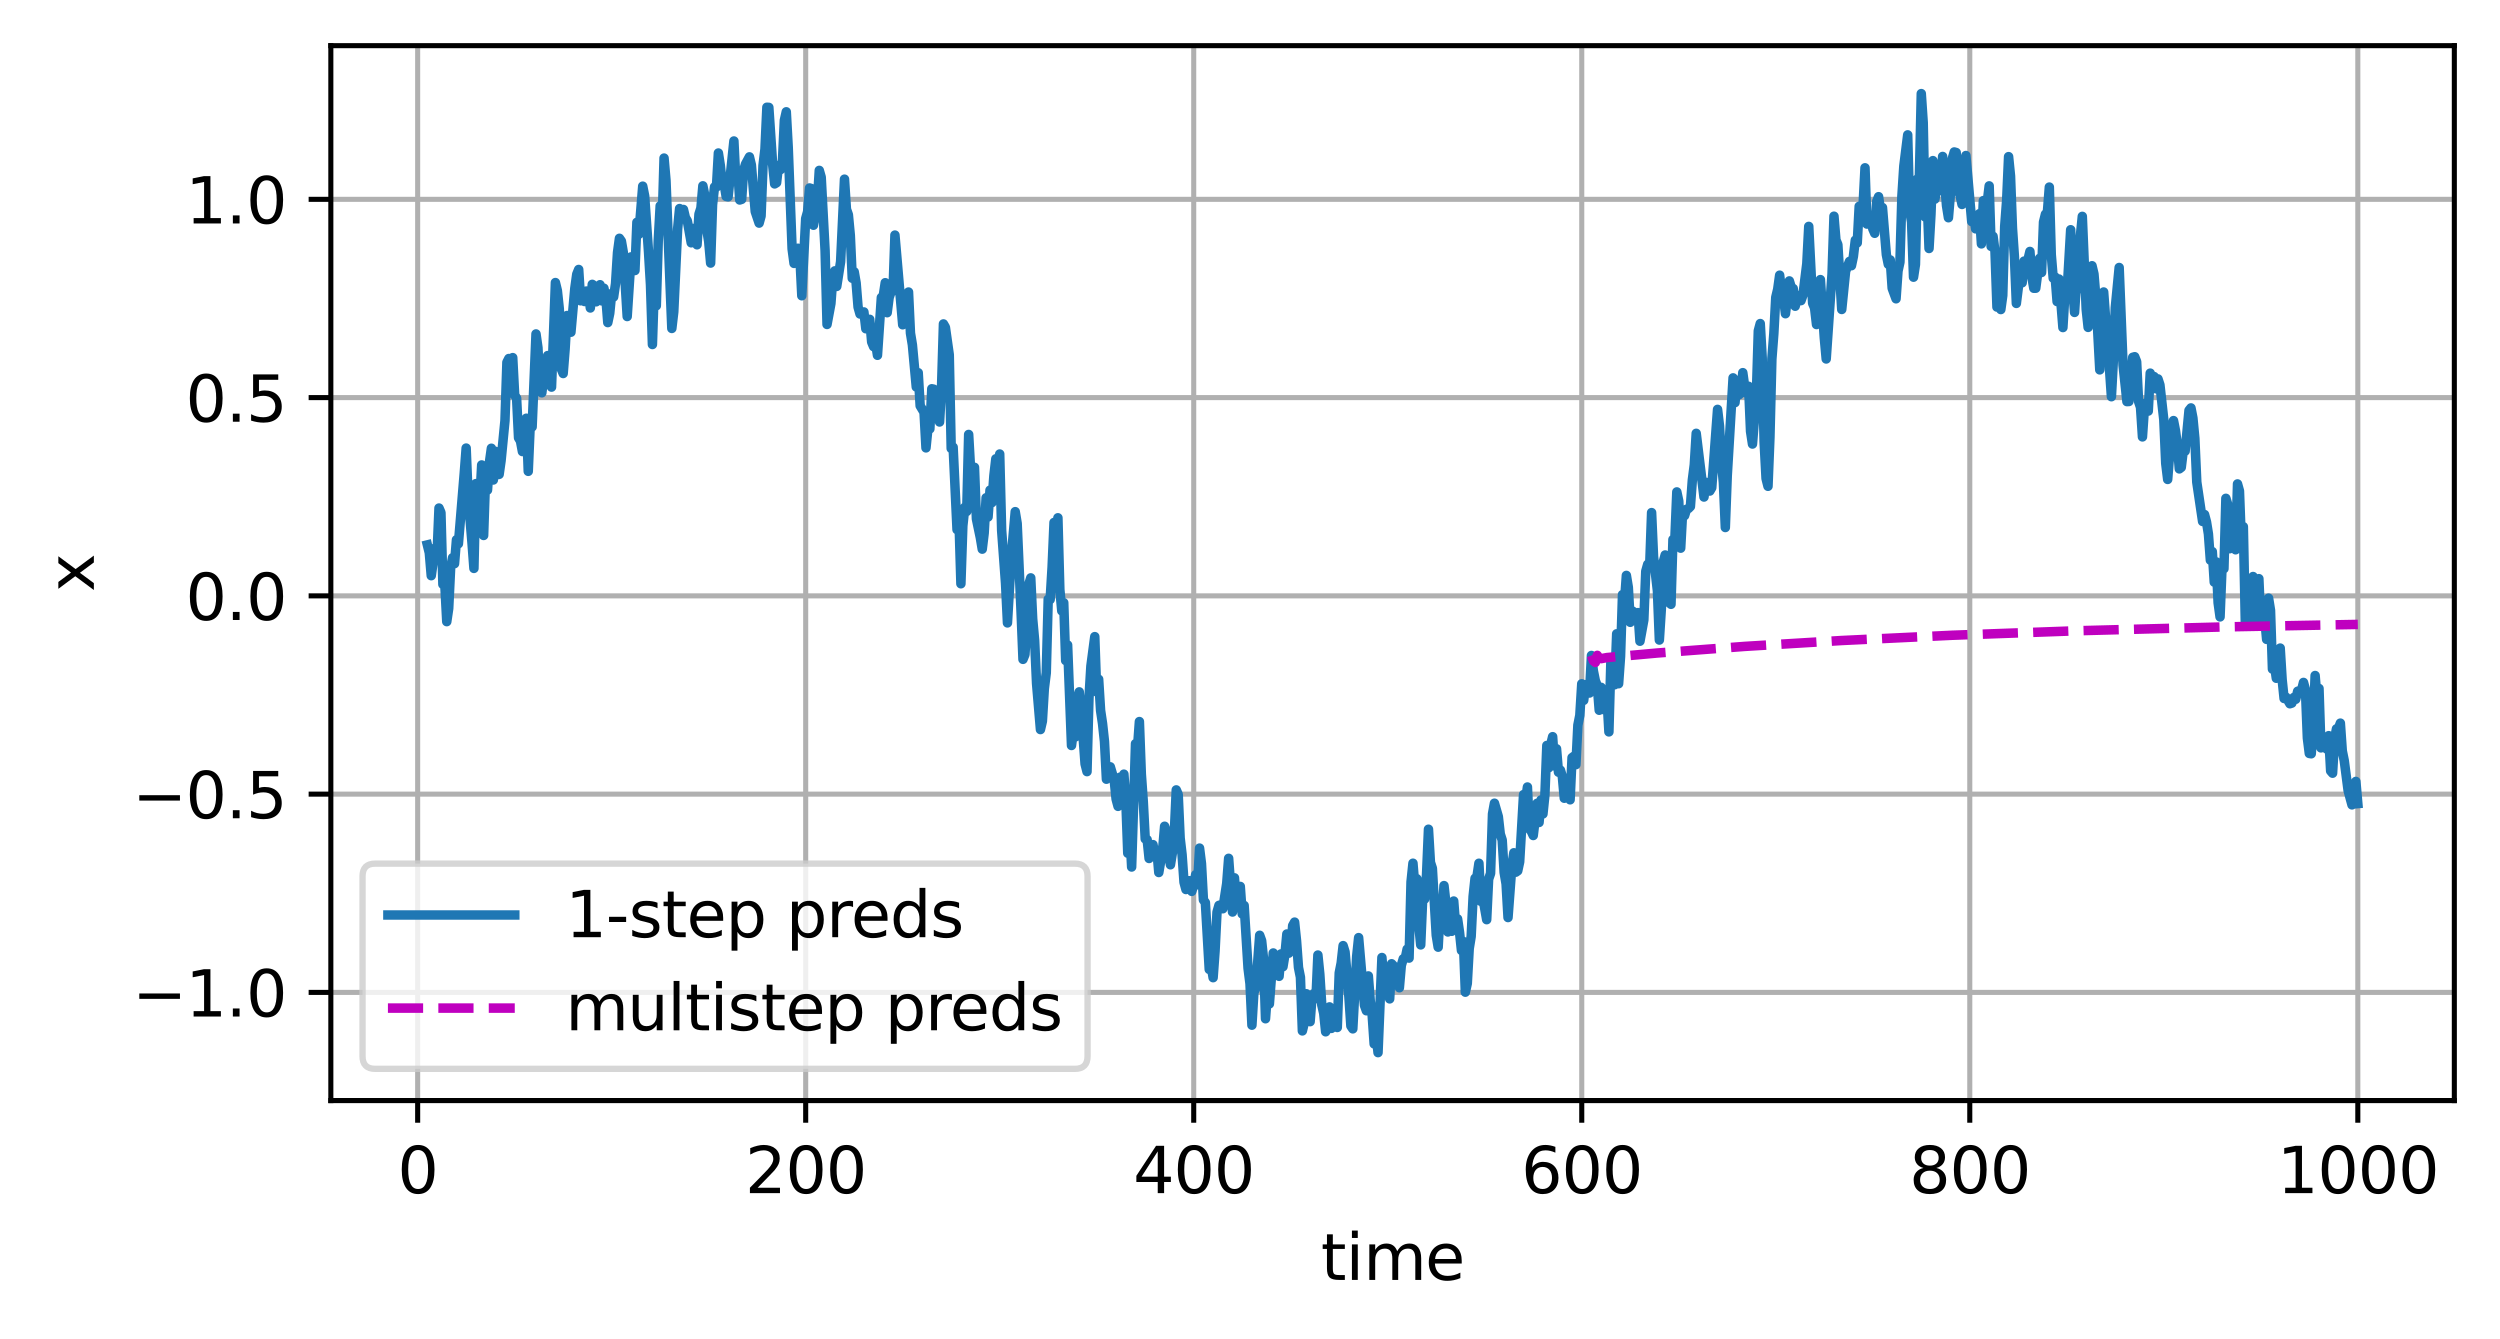 <?xml version="1.0" encoding="utf-8" standalone="no"?>
<!DOCTYPE svg PUBLIC "-//W3C//DTD SVG 1.1//EN"
  "http://www.w3.org/Graphics/SVG/1.1/DTD/svg11.dtd">
<svg xmlns:xlink="http://www.w3.org/1999/xlink" width="394.161pt" height="211.076pt" viewBox="0 0 394.161 211.076" xmlns="http://www.w3.org/2000/svg" version="1.1">
 <defs>
  <style type="text/css">*{stroke-linejoin: round; stroke-linecap: butt}</style>
 </defs>
 <g id="figure_1">
  <g id="patch_1">
   <path d="M 0 211.076 
L 394.161 211.076 
L 394.161 0 
L 0 0 
z
" style="fill: #ffffff"/>
  </g>
  <g id="axes_1">
   <g id="patch_2">
    <path d="M 52.161 173.52 
L 386.961 173.52 
L 386.961 7.2 
L 52.161 7.2 
z
" style="fill: #ffffff"/>
   </g>
   <g id="matplotlib.axis_1">
    <g id="xtick_1">
     <g id="line2d_1">
      <path d="M 65.85 173.52 
L 65.85 7.2 
" clip-path="url(#pf6b70f183d)" style="fill: none; stroke: #b0b0b0; stroke-width: 0.8; stroke-linecap: square"/>
     </g>
     <g id="line2d_2">
      <defs>
       <path id="m8ea3127ed7" d="M 0 0 
L 0 3.5 
" style="stroke: #000000; stroke-width: 0.8"/>
      </defs>
      <g>
       <use xlink:href="#m8ea3127ed7" x="65.85" y="173.52" style="stroke: #000000; stroke-width: 0.8"/>
      </g>
     </g>
     <g id="text_1">
      <!-- 0 -->
      <g transform="translate(62.668 188.118) scale(0.1 -0.1)">
       <defs>
        <path id="DejaVuSans-30" d="M 2034 4250 
Q 1547 4250 1301 3770 
Q 1056 3291 1056 2328 
Q 1056 1369 1301 889 
Q 1547 409 2034 409 
Q 2525 409 2770 889 
Q 3016 1369 3016 2328 
Q 3016 3291 2770 3770 
Q 2525 4250 2034 4250 
z
M 2034 4750 
Q 2819 4750 3233 4129 
Q 3647 3509 3647 2328 
Q 3647 1150 3233 529 
Q 2819 -91 2034 -91 
Q 1250 -91 836 529 
Q 422 1150 422 2328 
Q 422 3509 836 4129 
Q 1250 4750 2034 4750 
z
" transform="scale(0.016)"/>
       </defs>
       <use xlink:href="#DejaVuSans-30"/>
      </g>
     </g>
    </g>
    <g id="xtick_2">
     <g id="line2d_3">
      <path d="M 127.028 173.52 
L 127.028 7.2 
" clip-path="url(#pf6b70f183d)" style="fill: none; stroke: #b0b0b0; stroke-width: 0.8; stroke-linecap: square"/>
     </g>
     <g id="line2d_4">
      <g>
       <use xlink:href="#m8ea3127ed7" x="127.028" y="173.52" style="stroke: #000000; stroke-width: 0.8"/>
      </g>
     </g>
     <g id="text_2">
      <!-- 200 -->
      <g transform="translate(117.485 188.118) scale(0.1 -0.1)">
       <defs>
        <path id="DejaVuSans-32" d="M 1228 531 
L 3431 531 
L 3431 0 
L 469 0 
L 469 531 
Q 828 903 1448 1529 
Q 2069 2156 2228 2338 
Q 2531 2678 2651 2914 
Q 2772 3150 2772 3378 
Q 2772 3750 2511 3984 
Q 2250 4219 1831 4219 
Q 1534 4219 1204 4116 
Q 875 4013 500 3803 
L 500 4441 
Q 881 4594 1212 4672 
Q 1544 4750 1819 4750 
Q 2544 4750 2975 4387 
Q 3406 4025 3406 3419 
Q 3406 3131 3298 2873 
Q 3191 2616 2906 2266 
Q 2828 2175 2409 1742 
Q 1991 1309 1228 531 
z
" transform="scale(0.016)"/>
       </defs>
       <use xlink:href="#DejaVuSans-32"/>
       <use xlink:href="#DejaVuSans-30" x="63.623"/>
       <use xlink:href="#DejaVuSans-30" x="127.246"/>
      </g>
     </g>
    </g>
    <g id="xtick_3">
     <g id="line2d_5">
      <path d="M 188.207 173.52 
L 188.207 7.2 
" clip-path="url(#pf6b70f183d)" style="fill: none; stroke: #b0b0b0; stroke-width: 0.8; stroke-linecap: square"/>
     </g>
     <g id="line2d_6">
      <g>
       <use xlink:href="#m8ea3127ed7" x="188.207" y="173.52" style="stroke: #000000; stroke-width: 0.8"/>
      </g>
     </g>
     <g id="text_3">
      <!-- 400 -->
      <g transform="translate(178.663 188.118) scale(0.1 -0.1)">
       <defs>
        <path id="DejaVuSans-34" d="M 2419 4116 
L 825 1625 
L 2419 1625 
L 2419 4116 
z
M 2253 4666 
L 3047 4666 
L 3047 1625 
L 3713 1625 
L 3713 1100 
L 3047 1100 
L 3047 0 
L 2419 0 
L 2419 1100 
L 313 1100 
L 313 1709 
L 2253 4666 
z
" transform="scale(0.016)"/>
       </defs>
       <use xlink:href="#DejaVuSans-34"/>
       <use xlink:href="#DejaVuSans-30" x="63.623"/>
       <use xlink:href="#DejaVuSans-30" x="127.246"/>
      </g>
     </g>
    </g>
    <g id="xtick_4">
     <g id="line2d_7">
      <path d="M 249.386 173.52 
L 249.386 7.2 
" clip-path="url(#pf6b70f183d)" style="fill: none; stroke: #b0b0b0; stroke-width: 0.8; stroke-linecap: square"/>
     </g>
     <g id="line2d_8">
      <g>
       <use xlink:href="#m8ea3127ed7" x="249.386" y="173.52" style="stroke: #000000; stroke-width: 0.8"/>
      </g>
     </g>
     <g id="text_4">
      <!-- 600 -->
      <g transform="translate(239.842 188.118) scale(0.1 -0.1)">
       <defs>
        <path id="DejaVuSans-36" d="M 2113 2584 
Q 1688 2584 1439 2293 
Q 1191 2003 1191 1497 
Q 1191 994 1439 701 
Q 1688 409 2113 409 
Q 2538 409 2786 701 
Q 3034 994 3034 1497 
Q 3034 2003 2786 2293 
Q 2538 2584 2113 2584 
z
M 3366 4563 
L 3366 3988 
Q 3128 4100 2886 4159 
Q 2644 4219 2406 4219 
Q 1781 4219 1451 3797 
Q 1122 3375 1075 2522 
Q 1259 2794 1537 2939 
Q 1816 3084 2150 3084 
Q 2853 3084 3261 2657 
Q 3669 2231 3669 1497 
Q 3669 778 3244 343 
Q 2819 -91 2113 -91 
Q 1303 -91 875 529 
Q 447 1150 447 2328 
Q 447 3434 972 4092 
Q 1497 4750 2381 4750 
Q 2619 4750 2861 4703 
Q 3103 4656 3366 4563 
z
" transform="scale(0.016)"/>
       </defs>
       <use xlink:href="#DejaVuSans-36"/>
       <use xlink:href="#DejaVuSans-30" x="63.623"/>
       <use xlink:href="#DejaVuSans-30" x="127.246"/>
      </g>
     </g>
    </g>
    <g id="xtick_5">
     <g id="line2d_9">
      <path d="M 310.564 173.52 
L 310.564 7.2 
" clip-path="url(#pf6b70f183d)" style="fill: none; stroke: #b0b0b0; stroke-width: 0.8; stroke-linecap: square"/>
     </g>
     <g id="line2d_10">
      <g>
       <use xlink:href="#m8ea3127ed7" x="310.564" y="173.52" style="stroke: #000000; stroke-width: 0.8"/>
      </g>
     </g>
     <g id="text_5">
      <!-- 800 -->
      <g transform="translate(301.02 188.118) scale(0.1 -0.1)">
       <defs>
        <path id="DejaVuSans-38" d="M 2034 2216 
Q 1584 2216 1326 1975 
Q 1069 1734 1069 1313 
Q 1069 891 1326 650 
Q 1584 409 2034 409 
Q 2484 409 2743 651 
Q 3003 894 3003 1313 
Q 3003 1734 2745 1975 
Q 2488 2216 2034 2216 
z
M 1403 2484 
Q 997 2584 770 2862 
Q 544 3141 544 3541 
Q 544 4100 942 4425 
Q 1341 4750 2034 4750 
Q 2731 4750 3128 4425 
Q 3525 4100 3525 3541 
Q 3525 3141 3298 2862 
Q 3072 2584 2669 2484 
Q 3125 2378 3379 2068 
Q 3634 1759 3634 1313 
Q 3634 634 3220 271 
Q 2806 -91 2034 -91 
Q 1263 -91 848 271 
Q 434 634 434 1313 
Q 434 1759 690 2068 
Q 947 2378 1403 2484 
z
M 1172 3481 
Q 1172 3119 1398 2916 
Q 1625 2713 2034 2713 
Q 2441 2713 2670 2916 
Q 2900 3119 2900 3481 
Q 2900 3844 2670 4047 
Q 2441 4250 2034 4250 
Q 1625 4250 1398 4047 
Q 1172 3844 1172 3481 
z
" transform="scale(0.016)"/>
       </defs>
       <use xlink:href="#DejaVuSans-38"/>
       <use xlink:href="#DejaVuSans-30" x="63.623"/>
       <use xlink:href="#DejaVuSans-30" x="127.246"/>
      </g>
     </g>
    </g>
    <g id="xtick_6">
     <g id="line2d_11">
      <path d="M 371.743 173.52 
L 371.743 7.2 
" clip-path="url(#pf6b70f183d)" style="fill: none; stroke: #b0b0b0; stroke-width: 0.8; stroke-linecap: square"/>
     </g>
     <g id="line2d_12">
      <g>
       <use xlink:href="#m8ea3127ed7" x="371.743" y="173.52" style="stroke: #000000; stroke-width: 0.8"/>
      </g>
     </g>
     <g id="text_6">
      <!-- 1000 -->
      <g transform="translate(359.018 188.118) scale(0.1 -0.1)">
       <defs>
        <path id="DejaVuSans-31" d="M 794 531 
L 1825 531 
L 1825 4091 
L 703 3866 
L 703 4441 
L 1819 4666 
L 2450 4666 
L 2450 531 
L 3481 531 
L 3481 0 
L 794 0 
L 794 531 
z
" transform="scale(0.016)"/>
       </defs>
       <use xlink:href="#DejaVuSans-31"/>
       <use xlink:href="#DejaVuSans-30" x="63.623"/>
       <use xlink:href="#DejaVuSans-30" x="127.246"/>
       <use xlink:href="#DejaVuSans-30" x="190.869"/>
      </g>
     </g>
    </g>
    <g id="text_7">
     <!-- time -->
     <g transform="translate(208.265 201.797) scale(0.1 -0.1)">
      <defs>
       <path id="DejaVuSans-74" d="M 1172 4494 
L 1172 3500 
L 2356 3500 
L 2356 3053 
L 1172 3053 
L 1172 1153 
Q 1172 725 1289 603 
Q 1406 481 1766 481 
L 2356 481 
L 2356 0 
L 1766 0 
Q 1100 0 847 248 
Q 594 497 594 1153 
L 594 3053 
L 172 3053 
L 172 3500 
L 594 3500 
L 594 4494 
L 1172 4494 
z
" transform="scale(0.016)"/>
       <path id="DejaVuSans-69" d="M 603 3500 
L 1178 3500 
L 1178 0 
L 603 0 
L 603 3500 
z
M 603 4863 
L 1178 4863 
L 1178 4134 
L 603 4134 
L 603 4863 
z
" transform="scale(0.016)"/>
       <path id="DejaVuSans-6d" d="M 3328 2828 
Q 3544 3216 3844 3400 
Q 4144 3584 4550 3584 
Q 5097 3584 5394 3201 
Q 5691 2819 5691 2113 
L 5691 0 
L 5113 0 
L 5113 2094 
Q 5113 2597 4934 2840 
Q 4756 3084 4391 3084 
Q 3944 3084 3684 2787 
Q 3425 2491 3425 1978 
L 3425 0 
L 2847 0 
L 2847 2094 
Q 2847 2600 2669 2842 
Q 2491 3084 2119 3084 
Q 1678 3084 1418 2786 
Q 1159 2488 1159 1978 
L 1159 0 
L 581 0 
L 581 3500 
L 1159 3500 
L 1159 2956 
Q 1356 3278 1631 3431 
Q 1906 3584 2284 3584 
Q 2666 3584 2933 3390 
Q 3200 3197 3328 2828 
z
" transform="scale(0.016)"/>
       <path id="DejaVuSans-65" d="M 3597 1894 
L 3597 1613 
L 953 1613 
Q 991 1019 1311 708 
Q 1631 397 2203 397 
Q 2534 397 2845 478 
Q 3156 559 3463 722 
L 3463 178 
Q 3153 47 2828 -22 
Q 2503 -91 2169 -91 
Q 1331 -91 842 396 
Q 353 884 353 1716 
Q 353 2575 817 3079 
Q 1281 3584 2069 3584 
Q 2775 3584 3186 3129 
Q 3597 2675 3597 1894 
z
M 3022 2063 
Q 3016 2534 2758 2815 
Q 2500 3097 2075 3097 
Q 1594 3097 1305 2825 
Q 1016 2553 972 2059 
L 3022 2063 
z
" transform="scale(0.016)"/>
      </defs>
      <use xlink:href="#DejaVuSans-74"/>
      <use xlink:href="#DejaVuSans-69" x="39.209"/>
      <use xlink:href="#DejaVuSans-6d" x="66.992"/>
      <use xlink:href="#DejaVuSans-65" x="164.404"/>
     </g>
    </g>
   </g>
   <g id="matplotlib.axis_2">
    <g id="ytick_1">
     <g id="line2d_13">
      <path d="M 52.161 156.47 
L 386.961 156.47 
" clip-path="url(#pf6b70f183d)" style="fill: none; stroke: #b0b0b0; stroke-width: 0.8; stroke-linecap: square"/>
     </g>
     <g id="line2d_14">
      <defs>
       <path id="m3999de001e" d="M 0 0 
L -3.5 0 
" style="stroke: #000000; stroke-width: 0.8"/>
      </defs>
      <g>
       <use xlink:href="#m3999de001e" x="52.161" y="156.47" style="stroke: #000000; stroke-width: 0.8"/>
      </g>
     </g>
     <g id="text_8">
      <!-- −1.0 -->
      <g transform="translate(20.878 160.27) scale(0.1 -0.1)">
       <defs>
        <path id="DejaVuSans-2212" d="M 678 2272 
L 4684 2272 
L 4684 1741 
L 678 1741 
L 678 2272 
z
" transform="scale(0.016)"/>
        <path id="DejaVuSans-2e" d="M 684 794 
L 1344 794 
L 1344 0 
L 684 0 
L 684 794 
z
" transform="scale(0.016)"/>
       </defs>
       <use xlink:href="#DejaVuSans-2212"/>
       <use xlink:href="#DejaVuSans-31" x="83.789"/>
       <use xlink:href="#DejaVuSans-2e" x="147.412"/>
       <use xlink:href="#DejaVuSans-30" x="179.199"/>
      </g>
     </g>
    </g>
    <g id="ytick_2">
     <g id="line2d_15">
      <path d="M 52.161 125.211 
L 386.961 125.211 
" clip-path="url(#pf6b70f183d)" style="fill: none; stroke: #b0b0b0; stroke-width: 0.8; stroke-linecap: square"/>
     </g>
     <g id="line2d_16">
      <g>
       <use xlink:href="#m3999de001e" x="52.161" y="125.211" style="stroke: #000000; stroke-width: 0.8"/>
      </g>
     </g>
     <g id="text_9">
      <!-- −0.5 -->
      <g transform="translate(20.878 129.01) scale(0.1 -0.1)">
       <defs>
        <path id="DejaVuSans-35" d="M 691 4666 
L 3169 4666 
L 3169 4134 
L 1269 4134 
L 1269 2991 
Q 1406 3038 1543 3061 
Q 1681 3084 1819 3084 
Q 2600 3084 3056 2656 
Q 3513 2228 3513 1497 
Q 3513 744 3044 326 
Q 2575 -91 1722 -91 
Q 1428 -91 1123 -41 
Q 819 9 494 109 
L 494 744 
Q 775 591 1075 516 
Q 1375 441 1709 441 
Q 2250 441 2565 725 
Q 2881 1009 2881 1497 
Q 2881 1984 2565 2268 
Q 2250 2553 1709 2553 
Q 1456 2553 1204 2497 
Q 953 2441 691 2322 
L 691 4666 
z
" transform="scale(0.016)"/>
       </defs>
       <use xlink:href="#DejaVuSans-2212"/>
       <use xlink:href="#DejaVuSans-30" x="83.789"/>
       <use xlink:href="#DejaVuSans-2e" x="147.412"/>
       <use xlink:href="#DejaVuSans-35" x="179.199"/>
      </g>
     </g>
    </g>
    <g id="ytick_3">
     <g id="line2d_17">
      <path d="M 52.161 93.951 
L 386.961 93.951 
" clip-path="url(#pf6b70f183d)" style="fill: none; stroke: #b0b0b0; stroke-width: 0.8; stroke-linecap: square"/>
     </g>
     <g id="line2d_18">
      <g>
       <use xlink:href="#m3999de001e" x="52.161" y="93.951" style="stroke: #000000; stroke-width: 0.8"/>
      </g>
     </g>
     <g id="text_10">
      <!-- 0.0 -->
      <g transform="translate(29.258 97.75) scale(0.1 -0.1)">
       <use xlink:href="#DejaVuSans-30"/>
       <use xlink:href="#DejaVuSans-2e" x="63.623"/>
       <use xlink:href="#DejaVuSans-30" x="95.41"/>
      </g>
     </g>
    </g>
    <g id="ytick_4">
     <g id="line2d_19">
      <path d="M 52.161 62.692 
L 386.961 62.692 
" clip-path="url(#pf6b70f183d)" style="fill: none; stroke: #b0b0b0; stroke-width: 0.8; stroke-linecap: square"/>
     </g>
     <g id="line2d_20">
      <g>
       <use xlink:href="#m3999de001e" x="52.161" y="62.692" style="stroke: #000000; stroke-width: 0.8"/>
      </g>
     </g>
     <g id="text_11">
      <!-- 0.5 -->
      <g transform="translate(29.258 66.491) scale(0.1 -0.1)">
       <use xlink:href="#DejaVuSans-30"/>
       <use xlink:href="#DejaVuSans-2e" x="63.623"/>
       <use xlink:href="#DejaVuSans-35" x="95.41"/>
      </g>
     </g>
    </g>
    <g id="ytick_5">
     <g id="line2d_21">
      <path d="M 52.161 31.432 
L 386.961 31.432 
" clip-path="url(#pf6b70f183d)" style="fill: none; stroke: #b0b0b0; stroke-width: 0.8; stroke-linecap: square"/>
     </g>
     <g id="line2d_22">
      <g>
       <use xlink:href="#m3999de001e" x="52.161" y="31.432" style="stroke: #000000; stroke-width: 0.8"/>
      </g>
     </g>
     <g id="text_12">
      <!-- 1.0 -->
      <g transform="translate(29.258 35.231) scale(0.1 -0.1)">
       <use xlink:href="#DejaVuSans-31"/>
       <use xlink:href="#DejaVuSans-2e" x="63.623"/>
       <use xlink:href="#DejaVuSans-30" x="95.41"/>
      </g>
     </g>
    </g>
    <g id="text_13">
     <!-- x -->
     <g transform="translate(14.798 93.319) rotate(-90) scale(0.1 -0.1)">
      <defs>
       <path id="DejaVuSans-78" d="M 3513 3500 
L 2247 1797 
L 3578 0 
L 2900 0 
L 1881 1375 
L 863 0 
L 184 0 
L 1544 1831 
L 300 3500 
L 978 3500 
L 1906 2253 
L 2834 3500 
L 3513 3500 
z
" transform="scale(0.016)"/>
      </defs>
      <use xlink:href="#DejaVuSans-78"/>
     </g>
    </g>
   </g>
   <g id="line2d_23">
    <path d="M 67.379 85.91 
L 67.685 87.154 
L 67.991 90.764 
L 68.603 86.399 
L 68.909 87.386 
L 69.214 80.102 
L 69.52 80.823 
L 69.826 92.132 
L 70.132 92.168 
L 70.438 98.008 
L 70.744 95.926 
L 71.05 89.515 
L 71.356 87.935 
L 71.662 88.869 
L 71.968 85.101 
L 72.273 85.736 
L 73.191 74.663 
L 73.497 70.647 
L 73.803 78.26 
L 74.415 85.556 
L 74.721 89.613 
L 75.026 76.253 
L 75.332 79.692 
L 75.638 79.064 
L 75.944 73.307 
L 76.25 84.421 
L 76.556 75.28 
L 76.862 77.269 
L 77.168 72.87 
L 77.474 70.674 
L 77.779 75.678 
L 78.085 71.155 
L 78.391 74.846 
L 78.697 74.789 
L 79.003 72.617 
L 79.615 66.32 
L 79.921 57.125 
L 80.227 56.527 
L 80.533 57.788 
L 80.838 56.386 
L 81.144 62.293 
L 81.45 62.776 
L 81.756 69.024 
L 82.062 69.535 
L 82.368 71.192 
L 82.674 66.857 
L 82.98 65.942 
L 83.286 74.31 
L 83.591 67.159 
L 83.897 67.312 
L 84.509 52.653 
L 84.815 54.826 
L 85.121 61.588 
L 85.427 61.93 
L 85.733 59.489 
L 86.039 59.746 
L 86.344 56.064 
L 86.65 57.976 
L 86.956 61.033 
L 87.568 44.552 
L 87.874 45.813 
L 88.18 48.682 
L 88.486 58.146 
L 88.792 58.888 
L 89.098 55.04 
L 89.403 49.748 
L 90.015 52.379 
L 90.627 45.462 
L 90.933 43.242 
L 91.239 42.488 
L 91.545 47.421 
L 91.851 47.045 
L 92.156 47.536 
L 92.462 45.889 
L 92.768 46.067 
L 93.074 48.555 
L 93.38 44.834 
L 93.686 45.05 
L 93.992 47.584 
L 94.298 45.253 
L 94.604 44.891 
L 94.909 47.442 
L 95.215 45.441 
L 95.521 46.987 
L 95.827 50.859 
L 96.133 49.394 
L 96.439 46.267 
L 96.745 46.819 
L 97.051 44.71 
L 97.357 39.83 
L 97.663 37.572 
L 97.968 38.016 
L 98.274 39.798 
L 98.886 49.904 
L 99.498 40.504 
L 99.804 40.509 
L 100.11 42.649 
L 100.416 35.05 
L 100.721 36.939 
L 101.333 29.353 
L 101.639 30.902 
L 102.251 39.771 
L 102.557 44.871 
L 102.863 54.315 
L 103.169 44.97 
L 103.475 48.21 
L 103.78 37.999 
L 104.086 32.453 
L 104.392 35.295 
L 104.698 24.925 
L 105.004 28.461 
L 105.616 44.224 
L 105.922 51.782 
L 106.228 49.154 
L 106.839 36.082 
L 107.145 32.882 
L 107.451 34.561 
L 107.757 33.028 
L 108.063 34.325 
L 108.369 34.827 
L 108.981 38.28 
L 109.286 36.02 
L 109.592 38.134 
L 109.898 38.592 
L 110.204 33.767 
L 110.51 32.806 
L 110.816 29.299 
L 111.122 30.818 
L 111.428 36.184 
L 111.734 38.051 
L 112.04 41.477 
L 112.345 32.269 
L 112.651 29.475 
L 112.957 29.492 
L 113.263 24.126 
L 113.569 26.093 
L 113.875 29.024 
L 114.181 29.121 
L 114.487 30.969 
L 114.793 31.032 
L 115.71 22.23 
L 116.016 28.449 
L 116.322 26.874 
L 116.628 31.53 
L 116.934 31.429 
L 117.24 26.878 
L 117.546 25.868 
L 118.157 24.732 
L 118.463 26.009 
L 119.075 33.355 
L 119.687 35.175 
L 119.993 34.059 
L 120.299 26.096 
L 120.605 23.521 
L 120.91 16.912 
L 121.216 16.929 
L 121.828 26.017 
L 122.134 28.994 
L 122.44 28.805 
L 122.746 26.077 
L 123.052 26.753 
L 123.358 25.508 
L 123.663 18.987 
L 123.969 17.629 
L 124.275 23.233 
L 124.887 39.24 
L 125.193 41.527 
L 125.499 40.873 
L 125.805 39.143 
L 126.111 40.491 
L 126.416 46.63 
L 127.028 34.464 
L 127.334 33.38 
L 127.64 29.636 
L 127.946 29.732 
L 128.252 35.51 
L 128.864 31.913 
L 129.17 26.865 
L 129.475 27.941 
L 130.087 39.528 
L 130.393 51.151 
L 131.005 47.853 
L 131.311 43.708 
L 131.617 42.707 
L 131.923 45.158 
L 132.534 41.251 
L 133.146 28.25 
L 133.452 32.983 
L 133.758 33.862 
L 134.064 37.11 
L 134.37 43.867 
L 134.676 42.851 
L 134.981 44.612 
L 135.287 48.413 
L 135.593 49.507 
L 136.205 49.184 
L 136.511 51.83 
L 137.123 50.348 
L 137.429 53.919 
L 137.735 54.652 
L 138.04 54.036 
L 138.346 56.015 
L 138.958 46.906 
L 139.264 46.61 
L 139.57 44.575 
L 139.876 49.301 
L 140.182 46.921 
L 140.488 46.007 
L 140.793 45.882 
L 141.099 37.065 
L 142.323 51.203 
L 142.629 49.25 
L 142.935 46.441 
L 143.241 46.045 
L 143.547 52.519 
L 143.852 54.381 
L 144.464 61.012 
L 144.77 58.765 
L 145.076 63.981 
L 145.688 64.999 
L 145.994 70.613 
L 146.3 67.577 
L 146.605 67.623 
L 146.911 61.296 
L 147.217 61.362 
L 147.523 63.475 
L 147.829 64.108 
L 148.135 66.532 
L 148.441 61.202 
L 148.747 51.074 
L 149.053 51.606 
L 149.664 55.937 
L 149.97 70.705 
L 150.276 70.504 
L 150.888 83.505 
L 151.194 81.905 
L 151.5 92.038 
L 151.806 82.901 
L 152.112 79.981 
L 152.417 80.64 
L 152.723 68.499 
L 153.029 73.985 
L 153.335 74.444 
L 153.641 73.68 
L 153.947 81.813 
L 154.559 84.749 
L 154.865 86.579 
L 155.17 84.04 
L 155.476 78.48 
L 155.782 81.51 
L 156.088 77.281 
L 156.394 79.246 
L 156.7 75.004 
L 157.006 72.338 
L 157.312 74.41 
L 157.618 71.583 
L 157.923 83.637 
L 158.535 91.952 
L 158.841 98.209 
L 159.453 87.686 
L 160.065 80.672 
L 160.371 82.524 
L 160.982 96.405 
L 161.288 103.954 
L 161.594 103.198 
L 161.9 98.584 
L 162.206 92.116 
L 162.512 91.113 
L 162.818 97.6 
L 163.124 100.989 
L 163.43 107.789 
L 164.041 115.025 
L 164.347 113.698 
L 164.653 108.583 
L 164.959 106.083 
L 165.265 94.474 
L 165.571 94.531 
L 165.877 89.425 
L 166.183 82.372 
L 166.488 85.411 
L 166.794 81.639 
L 167.1 92.958 
L 167.406 96.317 
L 167.712 95.024 
L 168.018 104.149 
L 168.324 101.691 
L 168.936 117.537 
L 169.242 115.227 
L 169.547 116.187 
L 169.853 110.191 
L 170.159 109.082 
L 170.771 116.272 
L 171.077 120.452 
L 171.383 121.656 
L 171.689 110.114 
L 171.995 105.017 
L 172.606 100.376 
L 172.912 109.093 
L 173.218 107.093 
L 173.524 112.021 
L 173.83 114.081 
L 174.136 116.912 
L 174.442 122.854 
L 174.748 122.524 
L 175.053 120.902 
L 175.665 122.969 
L 175.971 125.986 
L 176.277 127.132 
L 176.583 122.538 
L 176.889 124.965 
L 177.195 122.06 
L 177.501 126.207 
L 177.807 134.522 
L 178.112 130.769 
L 178.418 136.696 
L 179.03 117.252 
L 179.336 118.014 
L 179.642 113.766 
L 179.948 122.059 
L 180.254 126.36 
L 180.56 132.268 
L 180.865 132.382 
L 181.171 135.348 
L 181.477 134.749 
L 181.783 133.17 
L 182.089 134.815 
L 182.395 134.055 
L 182.701 137.562 
L 183.313 133.867 
L 183.618 130.271 
L 183.924 131.23 
L 184.23 134.605 
L 184.536 136.344 
L 184.842 134.468 
L 185.148 131.273 
L 185.454 124.542 
L 185.76 125.248 
L 186.066 132.132 
L 186.372 134.751 
L 186.677 139.105 
L 186.983 140.244 
L 187.289 138.865 
L 187.595 138.866 
L 187.901 140.538 
L 188.207 139.542 
L 188.513 137.906 
L 188.819 139.487 
L 189.125 133.716 
L 189.43 136.172 
L 189.736 141.883 
L 190.042 142.307 
L 190.654 152.842 
L 190.96 152.292 
L 191.266 154.143 
L 191.572 149.925 
L 191.878 143.817 
L 192.184 142.746 
L 192.489 142.665 
L 192.795 143.277 
L 193.407 139.311 
L 193.713 135.327 
L 194.325 143.791 
L 194.631 138.405 
L 194.937 142.508 
L 195.242 140.515 
L 195.548 139.759 
L 195.854 144.096 
L 196.16 142.763 
L 196.772 152.657 
L 197.078 155.084 
L 197.384 161.633 
L 197.69 156.503 
L 197.995 155.729 
L 198.607 147.463 
L 198.913 148.311 
L 199.219 151.209 
L 199.525 160.618 
L 199.831 156.51 
L 200.137 158.282 
L 200.749 150.252 
L 201.666 153.931 
L 201.972 150.4 
L 202.278 152.418 
L 202.584 150.538 
L 202.89 147.261 
L 203.196 150.284 
L 203.502 149.703 
L 203.807 145.942 
L 204.113 145.386 
L 204.419 148.346 
L 204.725 152.532 
L 205.031 154.075 
L 205.337 162.535 
L 205.643 161.271 
L 205.949 156.676 
L 206.255 157.108 
L 206.56 161.078 
L 206.866 157.133 
L 207.172 156.633 
L 207.478 157.452 
L 207.784 150.576 
L 208.09 153.617 
L 208.396 158.434 
L 208.702 159.773 
L 209.008 162.674 
L 209.314 162.172 
L 209.619 158.751 
L 209.925 162.139 
L 210.231 159.774 
L 210.537 160.399 
L 210.843 161.996 
L 211.149 153.395 
L 211.455 151.84 
L 211.761 149.094 
L 212.067 150.094 
L 212.678 157.21 
L 212.984 161.752 
L 213.29 162.211 
L 213.902 150.757 
L 214.208 147.83 
L 215.125 158.505 
L 215.431 159.359 
L 215.737 153.87 
L 216.043 157.852 
L 216.349 160.161 
L 216.655 164.588 
L 216.961 163.124 
L 217.267 165.96 
L 217.879 150.968 
L 218.184 155.004 
L 218.49 153.487 
L 219.102 157.486 
L 219.408 151.952 
L 219.714 152.277 
L 220.02 154.557 
L 220.632 155.731 
L 220.937 152.204 
L 221.243 151.171 
L 221.549 151.108 
L 221.855 149.645 
L 222.161 151.056 
L 222.467 139.06 
L 222.773 136.101 
L 223.079 139.856 
L 223.385 138.542 
L 223.69 145.894 
L 223.996 148.976 
L 224.302 141.794 
L 224.608 141.768 
L 224.914 137.886 
L 225.22 130.741 
L 225.526 135.959 
L 225.832 136.901 
L 226.444 147.462 
L 226.749 149.334 
L 227.055 143.535 
L 227.361 144.409 
L 227.667 139.629 
L 227.973 142.425 
L 228.279 146.936 
L 228.585 143.743 
L 228.891 146.829 
L 229.197 142.063 
L 229.502 145.972 
L 229.808 144.873 
L 230.114 146.977 
L 230.42 149.854 
L 230.726 148.441 
L 231.032 156.43 
L 231.338 155.059 
L 231.644 149.547 
L 231.95 147.646 
L 232.256 141.352 
L 232.561 138.477 
L 232.867 138.187 
L 233.173 136.105 
L 233.479 142.111 
L 233.785 141.535 
L 234.397 144.997 
L 234.703 138.611 
L 235.009 137.703 
L 235.314 128.331 
L 235.62 126.637 
L 236.232 128.756 
L 236.538 131.488 
L 236.844 132.45 
L 237.15 137.552 
L 237.456 139.358 
L 237.762 144.663 
L 238.373 136.466 
L 238.679 134.455 
L 238.985 137.515 
L 239.291 137.301 
L 239.597 135.875 
L 240.209 125.276 
L 240.515 126.259 
L 240.821 124.084 
L 241.126 130.69 
L 241.432 131.062 
L 241.738 131.728 
L 242.35 126.652 
L 242.656 129.675 
L 242.962 126.122 
L 243.268 128.329 
L 243.574 125.349 
L 243.879 117.533 
L 244.185 121.053 
L 244.491 117.407 
L 244.797 116.151 
L 245.103 120.768 
L 245.409 118.056 
L 245.715 121.748 
L 246.021 121.422 
L 246.327 122.463 
L 246.632 125.853 
L 246.938 125.59 
L 247.244 124.976 
L 247.55 126.098 
L 247.856 119.454 
L 248.162 119.223 
L 248.468 120.559 
L 248.774 114.332 
L 249.08 112.793 
L 249.386 107.807 
L 249.691 110.421 
L 249.997 107.954 
L 250.303 108.236 
L 250.609 109.266 
L 250.915 103.347 
L 251.221 105.798 
L 251.527 107.33 
L 251.833 108.103 
L 252.139 111.981 
L 252.444 108.37 
L 252.75 111.86 
L 253.056 111.903 
L 253.362 109.986 
L 253.668 115.391 
L 253.974 104.347 
L 254.28 103.699 
L 254.586 107.958 
L 254.892 99.93 
L 255.197 107.796 
L 255.503 103.487 
L 255.809 93.751 
L 256.115 95.032 
L 256.421 90.723 
L 256.727 92.602 
L 257.033 98.114 
L 257.339 96.317 
L 257.645 96.522 
L 257.951 97.14 
L 258.256 96.591 
L 258.562 101.097 
L 259.174 97.742 
L 259.48 90.064 
L 259.786 88.973 
L 260.092 89.311 
L 260.398 80.819 
L 260.704 87.775 
L 261.315 93.154 
L 261.621 100.911 
L 261.927 96.117 
L 262.233 88.618 
L 262.539 87.502 
L 262.845 89.198 
L 263.151 95.009 
L 263.457 95.278 
L 263.762 85.071 
L 264.068 84.865 
L 264.374 77.559 
L 264.68 79 
L 264.986 86.426 
L 265.292 80.699 
L 265.598 81.298 
L 265.904 80.297 
L 266.21 80.174 
L 266.516 79.864 
L 266.821 75.68 
L 267.127 73.299 
L 267.433 68.321 
L 268.657 78.363 
L 268.963 76.048 
L 269.269 76.374 
L 269.574 77.42 
L 269.88 76.899 
L 270.798 64.545 
L 271.104 67.157 
L 271.41 72.818 
L 271.716 76.081 
L 272.022 83.168 
L 272.327 74.987 
L 273.245 59.578 
L 273.551 63.476 
L 273.857 59.967 
L 274.163 62.256 
L 274.469 61.968 
L 274.775 58.758 
L 275.081 60.989 
L 275.386 62.002 
L 275.692 60.905 
L 275.998 68.008 
L 276.304 70.008 
L 276.916 62.183 
L 277.222 52.163 
L 277.528 51.015 
L 277.834 56.411 
L 278.139 69.709 
L 278.445 75.45 
L 278.751 76.669 
L 279.057 68.932 
L 279.363 56.596 
L 279.669 52.608 
L 279.975 46.879 
L 280.281 45.599 
L 280.587 43.388 
L 280.893 46.145 
L 281.198 46.975 
L 281.504 49.459 
L 282.116 44.29 
L 282.422 45.315 
L 282.728 45.489 
L 283.034 48.28 
L 283.34 47.206 
L 283.646 46.596 
L 283.951 47.398 
L 284.257 46.533 
L 284.869 41.575 
L 285.175 35.696 
L 285.787 47.819 
L 286.093 48.541 
L 286.399 51.167 
L 286.704 46.213 
L 287.01 44.084 
L 287.622 53.217 
L 287.928 56.595 
L 288.846 43.198 
L 289.152 34.089 
L 289.458 37.83 
L 289.763 38.566 
L 290.375 48.791 
L 290.987 42.753 
L 291.599 41.215 
L 291.905 41.892 
L 292.211 40.434 
L 292.516 37.866 
L 292.822 38.293 
L 293.128 32.524 
L 293.434 32.705 
L 293.74 32.36 
L 294.046 26.459 
L 294.352 35.327 
L 294.964 33.949 
L 295.269 36.07 
L 295.575 36.781 
L 295.881 31.785 
L 296.187 31.012 
L 296.493 33.225 
L 296.799 32.723 
L 297.411 40.153 
L 297.717 41.672 
L 298.023 40.981 
L 298.328 45.447 
L 298.94 47.107 
L 299.246 42.739 
L 299.552 41.329 
L 299.858 30.945 
L 300.164 26.2 
L 300.776 21.264 
L 301.081 33.089 
L 301.387 35.009 
L 301.693 43.702 
L 301.999 41.69 
L 302.305 28.208 
L 302.611 28.079 
L 302.917 14.76 
L 303.223 19.327 
L 303.529 34.21 
L 303.834 31.309 
L 304.14 39.176 
L 304.446 33.77 
L 304.752 25.326 
L 305.058 31.396 
L 305.364 29.818 
L 305.67 27.598 
L 305.976 29.998 
L 306.282 24.671 
L 306.893 32.411 
L 307.199 34.327 
L 307.505 30.663 
L 307.811 24.985 
L 308.117 23.96 
L 308.423 24.048 
L 308.729 29.884 
L 309.035 30.806 
L 309.341 32.232 
L 309.646 26.395 
L 309.952 24.523 
L 310.87 34.934 
L 311.176 33.965 
L 311.482 36.078 
L 312.094 33.686 
L 312.399 38.451 
L 312.705 31.627 
L 313.011 32.308 
L 313.317 31.86 
L 313.623 29.306 
L 313.929 38.846 
L 314.235 37.253 
L 314.541 39.698 
L 314.847 48.412 
L 315.153 45.968 
L 315.458 48.803 
L 315.764 46.58 
L 316.07 35.666 
L 316.376 31.6 
L 316.682 24.697 
L 316.988 27.756 
L 317.294 35.968 
L 317.6 40.45 
L 317.906 47.837 
L 318.517 42.928 
L 318.823 44.582 
L 319.129 41.169 
L 319.435 41.585 
L 319.741 40.92 
L 320.047 39.645 
L 320.353 43.689 
L 320.659 45.447 
L 320.965 45.441 
L 321.576 40.726 
L 321.882 42.961 
L 322.188 35.016 
L 322.494 33.777 
L 322.8 33.447 
L 323.106 29.496 
L 323.412 40.148 
L 323.718 43.854 
L 324.023 43.673 
L 324.329 47.545 
L 324.635 43.992 
L 325.247 51.642 
L 325.553 46.497 
L 325.859 46.765 
L 326.471 36.224 
L 326.776 45.186 
L 327.082 49.256 
L 327.388 44.509 
L 327.694 45.58 
L 328 37.204 
L 328.306 34.115 
L 328.918 48.756 
L 329.224 51.614 
L 329.835 41.899 
L 330.141 43.195 
L 330.447 46.88 
L 331.059 58.314 
L 331.365 48.313 
L 331.671 46.04 
L 331.977 50.175 
L 332.283 50.375 
L 332.588 58.124 
L 332.894 62.546 
L 333.2 56.841 
L 333.506 48.516 
L 334.118 42.176 
L 334.73 57.562 
L 335.341 63.317 
L 335.647 63.304 
L 336.259 56.335 
L 336.565 56.243 
L 336.871 57.023 
L 337.177 63.297 
L 337.483 64.209 
L 337.789 68.882 
L 338.095 64.375 
L 338.4 63.496 
L 338.706 64.813 
L 339.012 58.832 
L 339.318 60.578 
L 339.624 59.373 
L 339.93 61.297 
L 340.236 59.741 
L 340.542 60.683 
L 341.153 66.172 
L 341.459 73.066 
L 341.765 75.588 
L 342.377 67.696 
L 342.683 66.313 
L 342.989 67.875 
L 343.295 70.182 
L 343.601 73.926 
L 343.906 73.691 
L 344.212 71.147 
L 344.518 71.128 
L 345.13 64.699 
L 345.436 64.316 
L 345.742 65.901 
L 346.048 69.106 
L 346.354 76.014 
L 346.965 80.152 
L 347.271 82.214 
L 347.577 81.127 
L 347.883 82.278 
L 348.189 84.196 
L 348.495 88.318 
L 348.801 86.968 
L 349.107 91.781 
L 349.413 88.586 
L 349.718 95.043 
L 350.024 97.262 
L 350.33 89.567 
L 350.636 89.664 
L 350.942 78.57 
L 351.248 79.578 
L 351.554 86.51 
L 352.166 83.181 
L 352.471 86.678 
L 352.777 76.299 
L 353.083 77.402 
L 353.389 85.599 
L 353.695 83.037 
L 354.001 97.963 
L 354.307 97.921 
L 354.613 95.175 
L 354.919 97.004 
L 355.225 90.901 
L 355.53 97.892 
L 355.836 97.528 
L 356.142 91.235 
L 356.448 98.266 
L 356.754 98.104 
L 357.06 97.46 
L 357.366 100.804 
L 357.672 94.306 
L 357.978 96.228 
L 358.283 105.489 
L 358.589 104.788 
L 358.895 106.938 
L 359.507 102.18 
L 359.813 107.154 
L 360.119 110.124 
L 360.425 109.913 
L 361.036 110.957 
L 361.342 110.852 
L 361.648 109.968 
L 361.954 110.254 
L 362.26 108.986 
L 362.872 108.804 
L 363.178 107.597 
L 363.484 108.736 
L 363.79 116.367 
L 364.095 118.791 
L 364.401 118.844 
L 364.707 114.391 
L 365.013 106.508 
L 365.319 110.166 
L 365.625 108.544 
L 365.931 117.911 
L 366.237 117.721 
L 366.543 117.842 
L 366.848 118.096 
L 367.154 115.992 
L 367.46 121.552 
L 367.766 121.905 
L 368.072 116.54 
L 368.378 114.912 
L 368.684 114.856 
L 368.99 114.014 
L 369.296 118.397 
L 369.602 119.917 
L 370.213 124.638 
L 370.825 126.896 
L 371.437 123.205 
L 371.743 126.698 
L 371.743 126.698 
" clip-path="url(#pf6b70f183d)" style="fill: none; stroke: #1f77b4; stroke-width: 1.5; stroke-linecap: square"/>
   </g>
   <g id="line2d_24">
    <path d="M 250.915 103.347 
L 251.221 104.186 
L 251.527 104.441 
L 251.833 103.326 
L 252.139 103.76 
L 252.444 103.846 
L 253.362 103.673 
L 261.315 102.954 
L 275.081 101.914 
L 290.375 100.986 
L 307.811 100.157 
L 327.694 99.442 
L 350.942 98.836 
L 371.743 98.447 
L 371.743 98.447 
" clip-path="url(#pf6b70f183d)" style="fill: none; stroke-dasharray: 5.55,2.4; stroke-dashoffset: 0; stroke: #bf00bf; stroke-width: 1.5"/>
   </g>
   <g id="patch_3">
    <path d="M 52.161 173.52 
L 52.161 7.2 
" style="fill: none; stroke: #000000; stroke-width: 0.8; stroke-linejoin: miter; stroke-linecap: square"/>
   </g>
   <g id="patch_4">
    <path d="M 386.961 173.52 
L 386.961 7.2 
" style="fill: none; stroke: #000000; stroke-width: 0.8; stroke-linejoin: miter; stroke-linecap: square"/>
   </g>
   <g id="patch_5">
    <path d="M 52.161 173.52 
L 386.961 173.52 
" style="fill: none; stroke: #000000; stroke-width: 0.8; stroke-linejoin: miter; stroke-linecap: square"/>
   </g>
   <g id="patch_6">
    <path d="M 52.161 7.2 
L 386.961 7.2 
" style="fill: none; stroke: #000000; stroke-width: 0.8; stroke-linejoin: miter; stroke-linecap: square"/>
   </g>
   <g id="legend_1">
    <g id="patch_7">
     <path d="M 59.161 168.52 
L 169.47 168.52 
Q 171.47 168.52 171.47 166.52 
L 171.47 138.164 
Q 171.47 136.164 169.47 136.164 
L 59.161 136.164 
Q 57.161 136.164 57.161 138.164 
L 57.161 166.52 
Q 57.161 168.52 59.161 168.52 
z
" style="fill: #ffffff; opacity: 0.8; stroke: #cccccc; stroke-linejoin: miter"/>
    </g>
    <g id="line2d_25">
     <path d="M 61.161 144.262 
L 71.161 144.262 
L 81.161 144.262 
" style="fill: none; stroke: #1f77b4; stroke-width: 1.5; stroke-linecap: square"/>
    </g>
    <g id="text_14">
     <!-- 1-step preds -->
     <g transform="translate(89.161 147.762) scale(0.1 -0.1)">
      <defs>
       <path id="DejaVuSans-2d" d="M 313 2009 
L 1997 2009 
L 1997 1497 
L 313 1497 
L 313 2009 
z
" transform="scale(0.016)"/>
       <path id="DejaVuSans-73" d="M 2834 3397 
L 2834 2853 
Q 2591 2978 2328 3040 
Q 2066 3103 1784 3103 
Q 1356 3103 1142 2972 
Q 928 2841 928 2578 
Q 928 2378 1081 2264 
Q 1234 2150 1697 2047 
L 1894 2003 
Q 2506 1872 2764 1633 
Q 3022 1394 3022 966 
Q 3022 478 2636 193 
Q 2250 -91 1575 -91 
Q 1294 -91 989 -36 
Q 684 19 347 128 
L 347 722 
Q 666 556 975 473 
Q 1284 391 1588 391 
Q 1994 391 2212 530 
Q 2431 669 2431 922 
Q 2431 1156 2273 1281 
Q 2116 1406 1581 1522 
L 1381 1569 
Q 847 1681 609 1914 
Q 372 2147 372 2553 
Q 372 3047 722 3315 
Q 1072 3584 1716 3584 
Q 2034 3584 2315 3537 
Q 2597 3491 2834 3397 
z
" transform="scale(0.016)"/>
       <path id="DejaVuSans-70" d="M 1159 525 
L 1159 -1331 
L 581 -1331 
L 581 3500 
L 1159 3500 
L 1159 2969 
Q 1341 3281 1617 3432 
Q 1894 3584 2278 3584 
Q 2916 3584 3314 3078 
Q 3713 2572 3713 1747 
Q 3713 922 3314 415 
Q 2916 -91 2278 -91 
Q 1894 -91 1617 61 
Q 1341 213 1159 525 
z
M 3116 1747 
Q 3116 2381 2855 2742 
Q 2594 3103 2138 3103 
Q 1681 3103 1420 2742 
Q 1159 2381 1159 1747 
Q 1159 1113 1420 752 
Q 1681 391 2138 391 
Q 2594 391 2855 752 
Q 3116 1113 3116 1747 
z
" transform="scale(0.016)"/>
       <path id="DejaVuSans-20" transform="scale(0.016)"/>
       <path id="DejaVuSans-72" d="M 2631 2963 
Q 2534 3019 2420 3045 
Q 2306 3072 2169 3072 
Q 1681 3072 1420 2755 
Q 1159 2438 1159 1844 
L 1159 0 
L 581 0 
L 581 3500 
L 1159 3500 
L 1159 2956 
Q 1341 3275 1631 3429 
Q 1922 3584 2338 3584 
Q 2397 3584 2469 3576 
Q 2541 3569 2628 3553 
L 2631 2963 
z
" transform="scale(0.016)"/>
       <path id="DejaVuSans-64" d="M 2906 2969 
L 2906 4863 
L 3481 4863 
L 3481 0 
L 2906 0 
L 2906 525 
Q 2725 213 2448 61 
Q 2172 -91 1784 -91 
Q 1150 -91 751 415 
Q 353 922 353 1747 
Q 353 2572 751 3078 
Q 1150 3584 1784 3584 
Q 2172 3584 2448 3432 
Q 2725 3281 2906 2969 
z
M 947 1747 
Q 947 1113 1208 752 
Q 1469 391 1925 391 
Q 2381 391 2643 752 
Q 2906 1113 2906 1747 
Q 2906 2381 2643 2742 
Q 2381 3103 1925 3103 
Q 1469 3103 1208 2742 
Q 947 2381 947 1747 
z
" transform="scale(0.016)"/>
      </defs>
      <use xlink:href="#DejaVuSans-31"/>
      <use xlink:href="#DejaVuSans-2d" x="63.623"/>
      <use xlink:href="#DejaVuSans-73" x="99.707"/>
      <use xlink:href="#DejaVuSans-74" x="151.807"/>
      <use xlink:href="#DejaVuSans-65" x="191.016"/>
      <use xlink:href="#DejaVuSans-70" x="252.539"/>
      <use xlink:href="#DejaVuSans-20" x="316.016"/>
      <use xlink:href="#DejaVuSans-70" x="347.803"/>
      <use xlink:href="#DejaVuSans-72" x="411.279"/>
      <use xlink:href="#DejaVuSans-65" x="450.143"/>
      <use xlink:href="#DejaVuSans-64" x="511.666"/>
      <use xlink:href="#DejaVuSans-73" x="575.143"/>
     </g>
    </g>
    <g id="line2d_26">
     <path d="M 61.161 158.94 
L 71.161 158.94 
L 81.161 158.94 
" style="fill: none; stroke-dasharray: 5.55,2.4; stroke-dashoffset: 0; stroke: #bf00bf; stroke-width: 1.5"/>
    </g>
    <g id="text_15">
     <!-- multistep preds -->
     <g transform="translate(89.161 162.44) scale(0.1 -0.1)">
      <defs>
       <path id="DejaVuSans-75" d="M 544 1381 
L 544 3500 
L 1119 3500 
L 1119 1403 
Q 1119 906 1312 657 
Q 1506 409 1894 409 
Q 2359 409 2629 706 
Q 2900 1003 2900 1516 
L 2900 3500 
L 3475 3500 
L 3475 0 
L 2900 0 
L 2900 538 
Q 2691 219 2414 64 
Q 2138 -91 1772 -91 
Q 1169 -91 856 284 
Q 544 659 544 1381 
z
M 1991 3584 
L 1991 3584 
z
" transform="scale(0.016)"/>
       <path id="DejaVuSans-6c" d="M 603 4863 
L 1178 4863 
L 1178 0 
L 603 0 
L 603 4863 
z
" transform="scale(0.016)"/>
      </defs>
      <use xlink:href="#DejaVuSans-6d"/>
      <use xlink:href="#DejaVuSans-75" x="97.412"/>
      <use xlink:href="#DejaVuSans-6c" x="160.791"/>
      <use xlink:href="#DejaVuSans-74" x="188.574"/>
      <use xlink:href="#DejaVuSans-69" x="227.783"/>
      <use xlink:href="#DejaVuSans-73" x="255.566"/>
      <use xlink:href="#DejaVuSans-74" x="307.666"/>
      <use xlink:href="#DejaVuSans-65" x="346.875"/>
      <use xlink:href="#DejaVuSans-70" x="408.398"/>
      <use xlink:href="#DejaVuSans-20" x="471.875"/>
      <use xlink:href="#DejaVuSans-70" x="503.662"/>
      <use xlink:href="#DejaVuSans-72" x="567.139"/>
      <use xlink:href="#DejaVuSans-65" x="606.002"/>
      <use xlink:href="#DejaVuSans-64" x="667.525"/>
      <use xlink:href="#DejaVuSans-73" x="731.002"/>
     </g>
    </g>
   </g>
  </g>
 </g>
 <defs>
  <clipPath id="pf6b70f183d">
   <rect x="52.161" y="7.2" width="334.8" height="166.32"/>
  </clipPath>
 </defs>
</svg>
